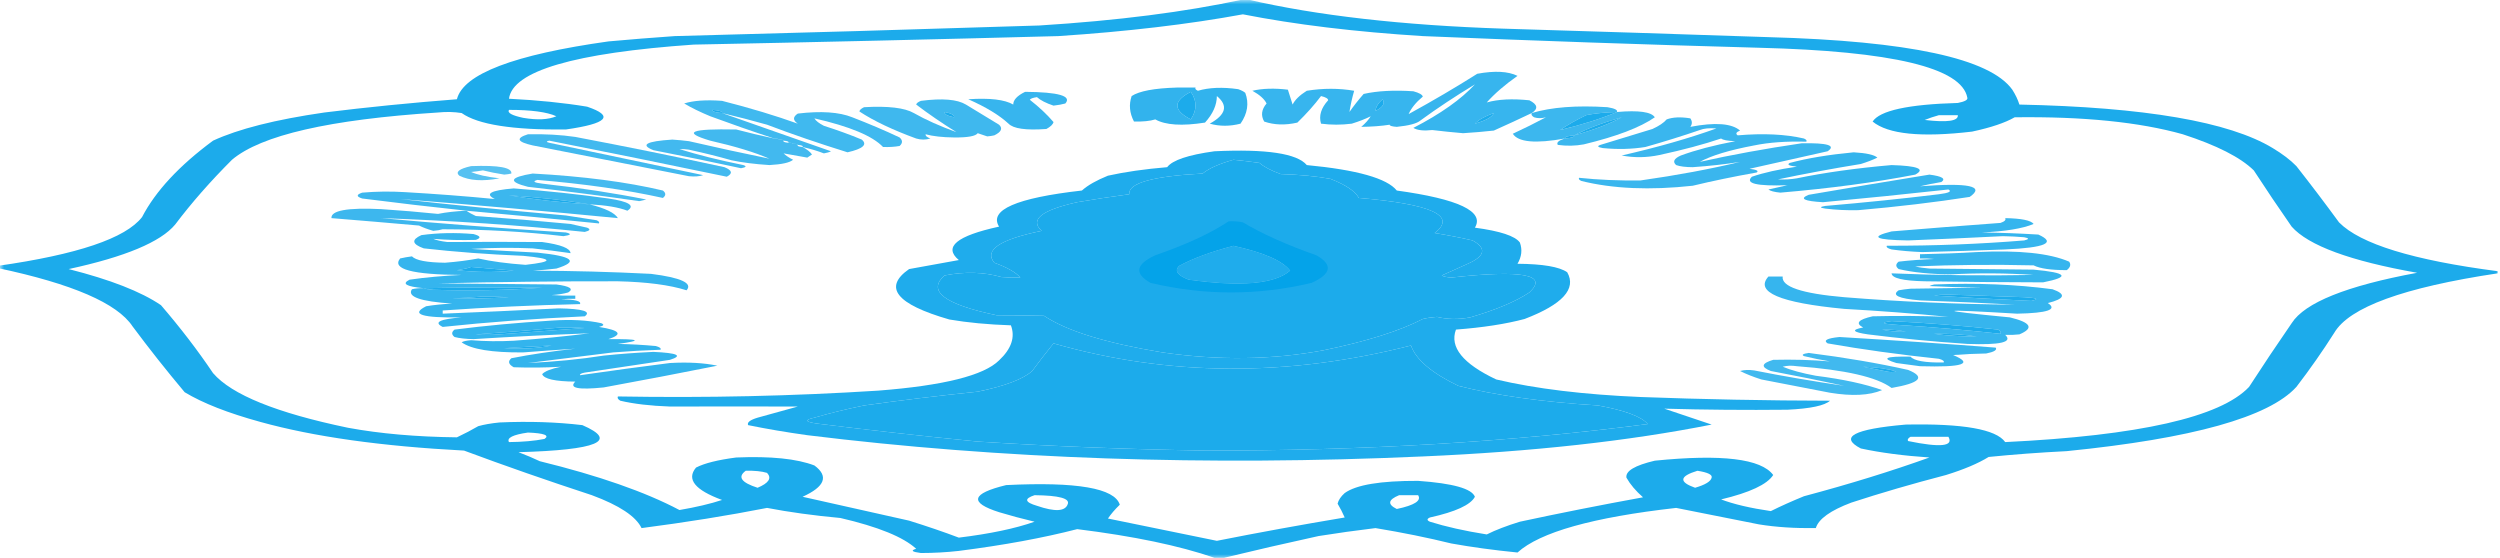 <?xml version="1.0" encoding="UTF-8"?>
<svg xmlns="http://www.w3.org/2000/svg" xmlns:xlink="http://www.w3.org/1999/xlink" width="300px" height="67px" viewBox="0 0 300 67" version="1.1">
<defs>
<filter id="alpha" filterUnits="objectBoundingBox" x="0%" y="0%" width="100%" height="100%">
  <feColorMatrix type="matrix" in="SourceGraphic" values="0 0 0 0 1 0 0 0 0 1 0 0 0 0 1 0 0 0 1 0"/>
</filter>
<mask id="mask0">
  <g filter="url(#alpha)">
<rect x="0" y="0" width="300" height="67" style="fill:rgb(0%,0%,0%);fill-opacity:0.89;stroke:none;"/>
  </g>
</mask>
<clipPath id="clip1">
  <rect x="0" y="0" width="300" height="67"/>
</clipPath>
<g id="surface5" clip-path="url(#clip1)">
<path style=" stroke:none;fill-rule:evenodd;fill:rgb(0%,63.137%,91.373%);fill-opacity:1;" d="M 149.148 -0.062 C 149.336 -0.062 149.527 -0.062 149.715 -0.062 C 158.039 1.867 168.266 3.035 180.398 3.438 C 191.02 3.758 201.625 4.098 212.215 4.457 C 229.047 4.918 238.801 7.02 241.477 10.762 C 241.855 11.355 242.141 11.949 242.328 12.547 C 257.363 12.863 267.496 14.602 272.727 17.77 C 273.906 18.477 274.852 19.199 275.566 19.934 C 277.336 22.184 279.039 24.434 280.684 26.684 C 283.227 29.27 289.57 31.223 299.715 32.543 C 299.715 32.629 299.715 32.715 299.715 32.801 C 288.449 34.492 281.918 36.867 280.113 39.934 C 278.738 42.102 277.223 44.27 275.566 46.43 C 272.27 50.055 263.086 52.625 248.012 54.137 C 244.742 54.301 241.617 54.535 238.637 54.836 C 237.375 55.613 235.668 56.336 233.523 57 C 229.461 58.059 225.672 59.164 222.16 60.312 C 219.648 61.258 218.227 62.277 217.898 63.371 C 215.391 63.406 213.117 63.258 211.078 62.926 C 207.758 62.266 204.445 61.605 201.137 60.949 C 191.137 62.078 184.793 63.863 182.102 66.301 C 179.227 66.016 176.574 65.652 174.148 65.215 C 171.355 64.527 168.324 63.91 165.059 63.371 C 162.711 63.656 160.438 63.973 158.238 64.324 C 154.285 65.191 150.496 66.059 146.875 66.938 C 146.496 66.938 146.117 66.938 145.738 66.938 C 141.531 65.484 136.035 64.336 129.262 63.496 C 125.199 64.547 120.465 65.418 115.059 66.109 C 113.586 66.277 112.07 66.359 110.512 66.363 C 109.434 66.227 109.246 66.055 109.941 65.855 C 108.406 64.445 105.375 63.211 100.852 62.16 C 97.629 61.863 94.691 61.457 92.047 60.949 C 87.379 61.867 82.359 62.672 76.988 63.371 C 76.305 61.957 74.316 60.641 71.023 59.422 C 65.684 57.672 60.57 55.891 55.684 54.07 C 45.801 53.555 37.656 52.41 31.25 50.633 C 27.352 49.562 24.32 48.375 22.16 47.066 C 19.953 44.438 17.871 41.805 15.91 39.168 C 14.078 36.395 8.68 34.059 -0.285 32.164 C -0.285 32.078 -0.285 31.992 -0.285 31.906 C 9.301 30.543 15.078 28.59 17.047 26.047 C 18.668 22.934 21.508 19.875 25.566 16.879 C 28.605 15.473 33.059 14.348 38.922 13.5 C 44.012 12.867 49.312 12.336 54.828 11.91 C 55.594 8.879 61.656 6.562 73.012 4.969 C 75.621 4.73 78.27 4.52 80.965 4.332 C 95.578 3.953 110.16 3.527 124.715 3.059 C 134.098 2.473 142.242 1.434 149.148 -0.062 Z M 149.148 1.719 C 155.422 2.953 162.621 3.824 170.738 4.332 C 184.117 4.891 197.566 5.359 211.078 5.73 C 227.074 6.133 235.41 8.129 236.078 11.719 C 236.164 11.977 235.785 12.191 234.941 12.355 C 228.977 12.523 225.57 13.27 224.715 14.586 C 226.562 16.109 230.539 16.512 236.648 15.793 C 238.91 15.309 240.613 14.734 241.762 14.074 C 250 13.969 256.723 14.648 261.934 16.113 C 266.008 17.434 268.848 18.875 270.453 20.445 C 271.918 22.695 273.434 24.945 275 27.195 C 277.012 29.469 282.031 31.316 290.059 32.734 C 281.59 34.301 276.57 36.316 275 38.785 C 273.242 41.332 271.539 43.879 269.887 46.43 C 266.457 50.062 256.703 52.27 240.625 53.051 C 239.527 51.508 235.547 50.809 228.691 50.949 C 222.465 51.488 220.664 52.445 223.297 53.816 C 225.656 54.324 228.406 54.688 231.535 54.898 C 227 56.527 221.984 58.078 216.477 59.547 C 215.043 60.133 213.715 60.727 212.5 61.332 C 210.023 60.969 208.035 60.5 206.535 59.93 C 209.984 59.105 212.066 58.129 212.785 57 C 211.344 55.047 206.609 54.473 198.578 55.281 C 196.176 55.848 195.039 56.527 195.172 57.32 C 195.625 58.125 196.289 58.91 197.16 59.676 C 192.066 60.605 187.141 61.582 182.387 62.605 C 180.816 63.086 179.488 63.594 178.41 64.133 C 175.758 63.711 173.484 63.199 171.59 62.605 C 171.211 62.438 171.211 62.266 171.59 62.098 C 174.676 61.414 176.473 60.586 176.988 59.613 C 176.621 58.637 174.352 58 170.172 57.703 C 165.668 57.688 162.734 58.176 161.363 59.168 C 160.895 59.586 160.613 60.008 160.512 60.441 C 160.844 61 161.125 61.551 161.363 62.098 C 156.078 62.984 150.965 63.918 146.023 64.898 C 141.703 64.016 137.348 63.125 132.953 62.223 C 133.32 61.68 133.797 61.125 134.375 60.566 C 133.766 58.582 129.223 57.793 120.738 58.211 C 116.551 59.227 116.266 60.309 119.887 61.461 C 121.199 61.859 122.621 62.242 124.148 62.605 C 121.848 63.418 118.816 64.055 115.059 64.516 C 113.219 63.82 111.227 63.141 109.09 62.477 C 104.828 61.523 100.566 60.566 96.309 59.613 C 99 58.395 99.473 57.141 97.727 55.855 C 95.621 55.047 92.496 54.727 88.352 54.898 C 86.145 55.184 84.535 55.586 83.523 56.109 C 82.348 57.508 83.391 58.801 86.648 59.996 C 85.246 60.457 83.543 60.859 81.535 61.203 C 77.438 59.035 71.852 57.082 64.773 55.344 C 63.992 54.973 63.141 54.613 62.215 54.262 C 71.719 54 74.277 52.918 69.887 51.016 C 66.785 50.645 63.469 50.539 59.941 50.695 C 58.93 50.797 58.074 50.945 57.387 51.141 C 56.605 51.598 55.754 52.043 54.828 52.48 C 49.945 52.422 45.59 52.039 41.762 51.332 C 33.195 49.551 27.797 47.367 25.566 44.773 C 23.73 42.047 21.648 39.328 19.316 36.621 C 16.934 35 13.238 33.555 8.238 32.289 C 15.02 30.82 19.281 29.039 21.023 26.941 C 22.988 24.336 25.262 21.746 27.84 19.172 C 31.324 16.223 39.562 14.336 52.559 13.5 C 53.555 13.398 54.504 13.422 55.398 13.566 C 57.355 14.949 61.52 15.609 67.898 15.539 C 72.902 14.828 73.754 13.914 70.453 12.801 C 67.645 12.336 64.52 12.02 61.078 11.848 C 61.512 8.52 68.898 6.352 83.238 5.352 C 97.855 5.062 112.438 4.723 126.988 4.332 C 135.238 3.789 142.621 2.918 149.148 1.719 Z M 142.898 11.02 C 143.648 12.102 143.648 13.207 142.898 14.328 C 140.75 13.227 140.75 12.121 142.898 11.02 Z M 165.059 13.312 C 165.094 12.836 165.379 12.371 165.91 11.91 C 166.23 12.41 165.945 12.875 165.059 13.312 Z M 61.078 13.184 C 63.738 13.184 65.633 13.438 66.762 13.949 C 65.812 14.363 64.488 14.43 62.785 14.141 C 61.422 13.855 60.855 13.535 61.078 13.184 Z M 85.512 13.184 C 86.309 13.242 86.688 13.371 86.648 13.566 C 85.848 13.504 85.469 13.379 85.512 13.184 Z M 113.352 13.438 C 114.164 13.602 114.543 13.812 114.488 14.074 C 113.676 13.91 113.297 13.699 113.352 13.438 Z M 194.035 13.438 C 192.172 14.23 189.902 14.953 187.215 15.605 C 188.094 14.996 189.133 14.402 190.34 13.82 C 191.387 13.609 192.617 13.48 194.035 13.438 Z M 179.262 13.566 C 179.051 14.051 178.293 14.473 176.988 14.84 C 177.422 14.375 178.18 13.953 179.262 13.566 Z M 232.672 13.82 C 233.43 13.82 234.188 13.82 234.941 13.82 C 235.012 14.523 233.688 14.715 230.965 14.395 C 231.469 14.188 232.039 13.996 232.672 13.82 Z M 194.602 14.074 C 193.156 14.863 191.262 15.586 188.922 16.242 C 190.387 15.453 192.281 14.734 194.602 14.074 Z M 188.922 16.242 C 188.961 16.434 188.582 16.562 187.785 16.621 C 187.742 16.43 188.121 16.301 188.922 16.242 Z M 148.012 19.172 C 149.082 19.281 150.125 19.406 151.137 19.551 C 151.691 20.031 152.543 20.477 153.691 20.891 C 155.938 20.957 157.926 21.148 159.66 21.465 C 161.477 22.176 162.613 22.938 163.066 23.754 C 171.824 24.496 174.852 25.898 172.16 27.961 C 173.781 28.227 175.297 28.523 176.703 28.852 C 178.41 29.793 178.223 30.727 176.137 31.652 C 175.094 32.121 174.055 32.586 173.012 33.055 C 173.199 33.18 173.578 33.266 174.148 33.309 C 182.703 32.359 185.828 32.953 183.523 35.094 C 181.898 36.18 179.531 37.176 176.422 38.086 C 174.992 38.355 173.668 38.332 172.441 38.023 C 171.777 38.074 171.211 38.16 170.738 38.277 C 167.953 39.715 163.977 40.969 158.809 42.035 C 152.645 43.188 146.207 43.273 139.488 42.289 C 132.723 41.172 127.988 39.707 125.285 37.895 C 123.438 37.855 121.543 37.832 119.602 37.832 C 113.309 36.508 111.223 34.914 113.352 33.055 C 115.781 32.574 118.055 32.641 120.172 33.246 C 120.906 33.309 121.664 33.328 122.441 33.309 C 121.906 32.684 120.867 32.09 119.316 31.527 C 118.07 30.012 119.965 28.738 125 27.703 C 123.543 26.371 124.961 25.223 129.262 24.266 C 131.266 23.922 133.352 23.602 135.512 23.309 C 135.375 21.977 138.309 21.148 144.316 20.824 C 145.074 20.207 146.305 19.652 148.012 19.172 Z M 70.738 24.52 C 67.223 24.297 64 23.934 61.078 23.438 C 64.586 23.66 67.805 24.02 70.738 24.52 Z M 148.012 29.488 C 151.664 30.297 153.938 31.293 154.828 32.48 C 152.965 34.094 148.895 34.453 142.613 33.562 C 141.285 33.047 140.906 32.496 141.477 31.906 C 143.105 31.016 145.285 30.207 148.012 29.488 Z M 56.535 32.035 C 58.227 32.184 59.93 32.332 61.648 32.48 C 59.398 32.703 57.125 32.684 54.828 32.418 C 55.551 32.316 56.121 32.191 56.535 32.035 Z M 50.852 34.582 C 55.582 34.492 60.316 34.469 65.059 34.52 C 60.809 34.828 56.453 34.914 51.988 34.773 C 51.469 34.738 51.09 34.676 50.852 34.582 Z M 232.102 35.473 C 232.543 35.391 233.109 35.348 233.809 35.348 C 236.84 35.445 239.871 35.555 242.898 35.664 C 244.469 35.75 244.754 35.898 243.75 36.109 C 239.816 35.93 235.934 35.715 232.102 35.473 Z M 57.672 35.602 C 58.82 35.582 59.957 35.602 61.078 35.664 C 58.836 35.816 56.562 35.859 54.262 35.793 C 55.516 35.77 56.652 35.703 57.672 35.602 Z M 240.059 40.059 C 236.062 39.613 231.895 39.25 227.559 38.977 C 225.801 38.859 225.609 38.711 226.988 38.531 C 231.445 38.758 235.707 39.098 239.773 39.551 C 240.051 39.715 240.145 39.887 240.059 40.059 Z M 67.328 39.297 C 68.293 39.273 69.242 39.297 70.172 39.359 C 66.766 39.613 63.359 39.867 59.941 40.125 C 58.996 40.207 58.051 40.207 57.102 40.125 C 60.598 39.883 64.008 39.609 67.328 39.297 Z M 225.852 39.551 C 227.02 39.539 227.965 39.621 228.691 39.805 C 227.527 39.816 226.578 39.734 225.852 39.551 Z M 232.102 40.059 C 233.973 40.027 235.68 40.137 237.215 40.379 C 235.348 40.387 233.645 40.281 232.102 40.059 Z M 126.422 41.207 C 140.211 45.164 154.512 45.246 169.316 41.461 C 169.918 43.156 171.812 44.77 175 46.301 C 179.5 47.453 185.09 48.238 191.762 48.656 C 195.004 49.25 196.992 49.996 197.727 50.887 C 181.359 53.031 163.652 54.094 144.602 54.07 C 135.348 53.918 126.258 53.555 117.328 52.988 C 110.707 52.332 104.27 51.609 98.012 50.824 C 96.609 50.621 96.516 50.387 97.727 50.121 C 99.508 49.598 101.496 49.109 103.691 48.656 C 108.074 48.039 112.621 47.488 117.328 47 C 120.598 46.324 122.773 45.496 123.863 44.52 C 124.68 43.41 125.531 42.309 126.422 41.207 Z M 66.191 41.461 C 64.602 41.797 62.711 41.902 60.512 41.781 C 62.398 41.66 64.293 41.555 66.191 41.461 Z M 223.578 44.008 C 225.258 44.07 226.586 44.262 227.559 44.582 C 227.18 44.668 226.801 44.668 226.422 44.582 C 225.434 44.387 224.484 44.199 223.578 44.008 Z M 63.352 51.906 C 65.316 51.984 65.977 52.242 65.34 52.672 C 64.133 52.91 62.711 53.035 61.078 53.051 C 60.785 52.547 61.543 52.168 63.352 51.906 Z M 229.262 52.414 C 230.777 52.414 232.293 52.414 233.809 52.414 C 234.469 53.559 232.859 53.727 228.977 52.926 C 228.867 52.758 228.961 52.586 229.262 52.414 Z M 89.488 56.492 C 90.562 56.465 91.414 56.551 92.047 56.746 C 92.637 57.375 92.258 57.969 90.91 58.531 C 88.949 57.902 88.477 57.227 89.488 56.492 Z M 203.691 56.492 C 204.934 56.688 205.5 56.961 205.398 57.32 C 205.293 57.773 204.629 58.176 203.41 58.531 C 201.434 57.832 201.527 57.152 203.691 56.492 Z M 124.148 59.422 C 127.094 59.453 128.418 59.812 128.125 60.504 C 127.824 61.375 126.594 61.438 124.434 60.695 C 122.969 60.266 122.871 59.84 124.148 59.422 Z M 167.898 59.422 C 168.656 59.422 169.414 59.422 170.172 59.422 C 170.602 60.074 169.75 60.629 167.613 61.078 C 166.469 60.52 166.562 59.969 167.898 59.422 Z M 167.898 59.422 "/>
</g>
<mask id="mask1">
  <g filter="url(#alpha)">
<rect x="0" y="0" width="300" height="67" style="fill:rgb(0%,0%,0%);fill-opacity:0.784;stroke:none;"/>
  </g>
</mask>
<clipPath id="clip2">
  <rect x="0" y="0" width="300" height="67"/>
</clipPath>
<g id="surface8" clip-path="url(#clip2)">
<path style=" stroke:none;fill-rule:evenodd;fill:rgb(0%,63.137%,91.373%);fill-opacity:1;" d="M 183.809 13.566 C 182.355 14.262 180.84 14.961 179.262 15.668 C 178.074 15.797 176.844 15.906 175.566 15.984 C 174.305 15.875 173.07 15.75 171.875 15.605 C 170.84 15.723 170.082 15.637 169.602 15.348 C 172.867 13.664 175.328 11.922 176.988 10.125 C 174.648 11.543 172.469 12.984 170.453 14.457 C 170.035 14.82 169.086 15.074 167.613 15.223 C 167.027 15.18 166.746 15.094 166.762 14.965 C 165.742 15.125 164.605 15.207 163.352 15.223 C 163.848 14.801 164.227 14.379 164.488 13.949 C 163.898 14.254 163.141 14.551 162.215 14.84 C 160.969 15 159.738 15 158.523 14.84 C 158.242 13.898 158.527 12.965 159.375 12.035 C 159.387 11.836 159.105 11.668 158.523 11.527 C 157.723 12.594 156.773 13.656 155.684 14.711 C 154.227 15.047 152.902 15.004 151.703 14.586 C 151.281 13.859 151.379 13.137 151.988 12.418 C 151.734 11.891 151.164 11.379 150.285 10.891 C 151.512 10.609 152.934 10.566 154.547 10.762 C 154.734 11.359 154.926 11.953 155.113 12.547 C 155.395 11.977 155.961 11.426 156.816 10.891 C 158.773 10.578 160.668 10.578 162.5 10.891 C 162.258 11.738 162.066 12.586 161.934 13.438 C 162.438 12.715 163.008 11.992 163.637 11.273 C 165.289 10.902 167.277 10.797 169.602 10.953 C 170.293 11.137 170.672 11.352 170.738 11.59 C 169.914 12.281 169.344 12.984 169.035 13.691 C 171.93 12.105 174.68 10.492 177.273 8.852 C 179.371 8.469 180.98 8.551 182.102 9.105 C 180.594 10.164 179.363 11.227 178.41 12.293 C 179.789 11.906 181.496 11.824 183.523 12.035 C 184.52 12.535 184.613 13.043 183.809 13.566 Z M 165.059 13.312 C 165.945 12.875 166.23 12.41 165.91 11.91 C 165.379 12.371 165.094 12.836 165.059 13.312 Z M 179.262 13.566 C 179.051 14.051 178.293 14.473 176.988 14.84 C 177.422 14.375 178.18 13.953 179.262 13.566 Z M 179.262 13.566 "/>
</g>
<mask id="mask2">
  <g filter="url(#alpha)">
<rect x="0" y="0" width="300" height="67" style="fill:rgb(0%,0%,0%);fill-opacity:0.804;stroke:none;"/>
  </g>
</mask>
<clipPath id="clip3">
  <rect x="0" y="0" width="300" height="67"/>
</clipPath>
<g id="surface11" clip-path="url(#clip3)">
<path style=" stroke:none;fill-rule:evenodd;fill:rgb(0%,63.137%,91.373%);fill-opacity:1;" d="M 141.191 10.508 C 141.949 10.508 142.707 10.508 143.465 10.508 C 143.383 10.641 143.477 10.77 143.75 10.891 C 145.098 10.496 146.707 10.434 148.578 10.699 C 148.973 10.836 149.258 10.984 149.434 11.145 C 149.898 12.383 149.711 13.613 148.863 14.84 C 147.582 15.172 146.352 15.172 145.172 14.84 C 147.121 13.762 147.402 12.66 146.023 11.527 C 146.02 12.605 145.547 13.664 144.602 14.711 C 141.844 15.145 139.855 15.016 138.637 14.328 C 138.004 14.527 137.152 14.609 136.078 14.586 C 135.543 13.566 135.449 12.551 135.797 11.527 C 136.699 10.93 138.5 10.59 141.191 10.508 Z M 142.898 11.02 C 140.75 12.121 140.75 13.227 142.898 14.328 C 143.648 13.207 143.648 12.102 142.898 11.02 Z M 142.898 11.02 "/>
</g>
<mask id="mask3">
  <g filter="url(#alpha)">
<rect x="0" y="0" width="300" height="67" style="fill:rgb(0%,0%,0%);fill-opacity:0.784;stroke:none;"/>
  </g>
</mask>
<clipPath id="clip4">
  <rect x="0" y="0" width="300" height="67"/>
</clipPath>
<g id="surface14" clip-path="url(#clip4)">
<path style=" stroke:none;fill-rule:evenodd;fill:rgb(0%,63.137%,91.373%);fill-opacity:1;" d="M 123.012 11.02 C 127.035 11.051 128.645 11.52 127.84 12.418 C 127.449 12.527 126.977 12.613 126.422 12.676 C 125.512 12.371 124.852 12.031 124.434 11.656 C 123.938 11.73 123.652 11.84 123.578 11.973 C 124.707 12.855 125.652 13.746 126.422 14.648 C 126.348 14.934 126.062 15.211 125.566 15.477 C 123.125 15.656 121.609 15.445 121.023 14.84 C 119.918 13.82 118.309 12.844 116.191 11.91 C 118.77 11.738 120.57 11.949 121.59 12.547 C 121.582 12 122.055 11.488 123.012 11.02 Z M 123.012 11.02 "/>
</g>
<mask id="mask4">
  <g filter="url(#alpha)">
<rect x="0" y="0" width="300" height="67" style="fill:rgb(0%,0%,0%);fill-opacity:0.753;stroke:none;"/>
  </g>
</mask>
<clipPath id="clip5">
  <rect x="0" y="0" width="300" height="67"/>
</clipPath>
<g id="surface17" clip-path="url(#clip5)">
<path style=" stroke:none;fill-rule:evenodd;fill:rgb(0%,63.137%,91.373%);fill-opacity:1;" d="M 117.328 15.984 C 117.07 16.34 116.125 16.512 114.488 16.496 C 113.094 16.48 111.957 16.352 111.078 16.113 C 111.035 16.297 111.223 16.465 111.648 16.621 C 111.078 16.793 110.512 16.793 109.941 16.621 C 107.129 15.594 104.855 14.512 103.125 13.375 C 103.16 13.191 103.348 13.023 103.691 12.863 C 106.57 12.699 108.559 12.934 109.66 13.566 C 111.074 14.371 112.777 15.133 114.773 15.859 C 113.035 14.777 111.426 13.672 109.941 12.547 C 109.984 12.383 110.172 12.234 110.512 12.102 C 113.074 11.77 114.871 11.918 115.91 12.547 C 117.234 13.352 118.562 14.16 119.887 14.965 C 120.352 15.406 120.16 15.832 119.316 16.242 C 119.082 16.297 118.801 16.34 118.465 16.367 C 118.082 16.227 117.703 16.102 117.328 15.984 Z M 113.352 13.438 C 114.164 13.602 114.543 13.812 114.488 14.074 C 113.676 13.91 113.297 13.699 113.352 13.438 Z M 113.352 13.438 "/>
</g>
<mask id="mask5">
  <g filter="url(#alpha)">
<rect x="0" y="0" width="300" height="67" style="fill:rgb(0%,0%,0%);fill-opacity:0.749;stroke:none;"/>
  </g>
</mask>
<clipPath id="clip6">
  <rect x="0" y="0" width="300" height="67"/>
</clipPath>
<g id="surface20" clip-path="url(#clip6)">
<path style=" stroke:none;fill-rule:evenodd;fill:rgb(0%,63.137%,91.373%);fill-opacity:1;" d="M 95.738 14.84 C 95.129 14.43 95.129 14.027 95.738 13.629 C 98.527 13.297 100.707 13.445 102.273 14.074 C 104.32 14.867 106.215 15.672 107.953 16.496 C 108.332 16.836 108.332 17.176 107.953 17.516 C 107.379 17.621 106.719 17.664 105.965 17.641 C 104.711 16.316 101.965 15.168 97.727 14.203 C 97.902 14.5 98.281 14.797 98.863 15.094 C 100.52 15.625 102.035 16.176 103.41 16.75 C 104.125 17.348 103.559 17.855 101.703 18.277 C 98.262 17.207 95.043 16.105 92.047 14.965 C 90.324 14.477 88.523 14.008 86.648 13.566 C 90.973 15.09 95.332 16.617 99.715 18.152 C 99.539 18.254 99.258 18.34 98.863 18.406 C 98.137 18.121 97.285 17.863 96.309 17.641 C 96.406 17.516 96.215 17.43 95.738 17.387 C 95.738 17.301 95.551 17.258 95.172 17.258 C 95.172 17.176 94.98 17.133 94.602 17.133 C 94.699 17.004 94.512 16.922 94.035 16.879 C 94.035 16.793 93.844 16.75 93.465 16.75 C 93.465 16.664 93.277 16.621 92.898 16.621 C 90.258 15.754 87.703 14.859 85.227 13.949 C 84.02 13.449 82.977 12.938 82.102 12.418 C 83.199 12.066 84.715 11.961 86.648 12.102 C 90.035 12.965 93.066 13.879 95.738 14.84 Z M 85.512 13.184 C 86.309 13.242 86.688 13.371 86.648 13.566 C 85.848 13.504 85.469 13.379 85.512 13.184 Z M 85.512 13.184 "/>
</g>
<mask id="mask6">
  <g filter="url(#alpha)">
<rect x="0" y="0" width="300" height="67" style="fill:rgb(0%,0%,0%);fill-opacity:0.765;stroke:none;"/>
  </g>
</mask>
<clipPath id="clip7">
  <rect x="0" y="0" width="300" height="67"/>
</clipPath>
<g id="surface23" clip-path="url(#clip7)">
<path style=" stroke:none;fill-rule:evenodd;fill:rgb(0%,63.137%,91.373%);fill-opacity:1;" d="M 194.035 13.438 C 196.648 13.215 198.164 13.426 198.578 14.074 C 196.82 15.297 193.98 16.379 190.059 17.324 C 189.035 17.516 187.992 17.535 186.934 17.387 C 186.75 17.109 187.031 16.852 187.785 16.621 C 184.27 17.258 182.184 17.066 181.535 16.051 C 182.945 15.395 184.27 14.738 185.512 14.074 C 185 14.215 184.527 14.215 184.09 14.074 C 183.812 13.91 183.719 13.742 183.809 13.566 C 186.152 12.859 189.18 12.625 192.898 12.863 C 193.77 13.008 194.148 13.199 194.035 13.438 Z M 194.035 13.438 C 192.172 14.23 189.902 14.953 187.215 15.605 C 188.094 14.996 189.133 14.402 190.34 13.82 C 191.387 13.609 192.617 13.48 194.035 13.438 Z M 194.602 14.074 C 193.156 14.863 191.262 15.586 188.922 16.242 C 190.387 15.453 192.281 14.734 194.602 14.074 Z M 188.922 16.242 C 188.961 16.434 188.582 16.562 187.785 16.621 C 187.742 16.43 188.121 16.301 188.922 16.242 Z M 188.922 16.242 "/>
</g>
<mask id="mask7">
  <g filter="url(#alpha)">
<rect x="0" y="0" width="300" height="67" style="fill:rgb(0%,0%,0%);fill-opacity:0.773;stroke:none;"/>
  </g>
</mask>
<clipPath id="clip8">
  <rect x="0" y="0" width="300" height="67"/>
</clipPath>
<g id="surface26" clip-path="url(#clip8)">
<path style=" stroke:none;fill-rule:evenodd;fill:rgb(0%,63.137%,91.373%);fill-opacity:1;" d="M 208.809 19.426 C 207.098 19.703 205.207 19.914 203.125 20.062 C 202.258 20.059 201.594 19.973 201.137 19.809 C 200.688 19.406 200.875 19.027 201.703 18.66 C 203.457 18.012 205.633 17.438 208.238 16.941 C 207.32 16.91 206.75 16.805 206.535 16.621 C 204.422 17.332 201.957 17.988 199.148 18.598 C 197.609 18.926 196.094 18.945 194.602 18.66 C 198.934 17.668 202.719 16.586 205.965 15.414 C 205.117 15.348 204.453 15.41 203.977 15.605 C 201.938 16.305 199.762 16.984 197.441 17.641 C 195.828 17.902 194.121 17.945 192.328 17.77 C 191.715 17.66 191.621 17.531 192.047 17.387 C 194.129 16.75 196.211 16.113 198.297 15.477 C 199.09 15.113 199.66 14.73 200 14.328 C 200.746 14.055 201.691 14.012 202.84 14.203 C 203.082 14.551 203.082 14.891 202.84 15.223 C 205.816 14.652 207.805 14.801 208.809 15.668 C 208.336 15.855 208.242 16.047 208.523 16.242 C 211.598 15.977 214.25 16.105 216.477 16.621 C 216.75 16.742 216.848 16.871 216.762 17.004 C 214.363 16.938 212.281 17.086 210.512 17.449 C 207.535 18.008 205.359 18.668 203.977 19.426 C 207.719 18.586 211.793 17.844 216.191 17.195 C 219.312 17.133 220.355 17.453 219.316 18.152 C 216.191 18.852 213.066 19.551 209.941 20.254 C 210.801 20.359 211.082 20.508 210.797 20.699 C 208.066 21.184 205.512 21.715 203.125 22.289 C 198.004 22.848 193.555 22.656 189.773 21.719 C 189.5 21.598 189.402 21.469 189.488 21.336 C 191.812 21.582 194.273 21.688 196.875 21.652 C 201.293 21.023 205.27 20.281 208.809 19.426 Z M 208.809 19.426 "/>
</g>
<mask id="mask8">
  <g filter="url(#alpha)">
<rect x="0" y="0" width="300" height="67" style="fill:rgb(0%,0%,0%);fill-opacity:0.741;stroke:none;"/>
  </g>
</mask>
<clipPath id="clip9">
  <rect x="0" y="0" width="300" height="67"/>
</clipPath>
<g id="surface29" clip-path="url(#clip9)">
<path style=" stroke:none;fill-rule:evenodd;fill:rgb(0%,63.137%,91.373%);fill-opacity:1;" d="M 92.898 16.621 C 93.277 16.621 93.465 16.664 93.465 16.75 C 93.844 16.75 94.035 16.793 94.035 16.879 C 93.938 17.004 94.125 17.09 94.602 17.133 C 94.98 17.133 95.172 17.176 95.172 17.258 C 95.551 17.258 95.738 17.301 95.738 17.387 C 95.641 17.512 95.832 17.598 96.309 17.641 C 96.844 17.926 97.223 18.223 97.441 18.535 C 97.254 18.66 97.062 18.789 96.875 18.914 C 95.918 18.742 94.969 18.574 94.035 18.406 C 94.297 18.668 94.676 18.922 95.172 19.172 C 94.773 19.516 93.828 19.727 92.328 19.809 C 90.609 19.699 89.094 19.508 87.785 19.234 C 86.211 18.785 84.508 18.359 82.672 17.961 C 82.332 17.902 81.953 17.879 81.535 17.895 C 83.75 18.586 86.309 19.223 89.203 19.809 C 89.629 19.953 89.535 20.078 88.922 20.188 C 85.5 19.445 82 18.723 78.41 18.023 C 76.785 17.379 77.543 16.953 80.684 16.75 C 81.379 16.797 82.039 16.859 82.672 16.941 C 85.805 17.664 89.023 18.367 92.328 19.043 C 90.594 18.285 88.227 17.562 85.227 16.879 C 81.816 15.871 82.859 15.426 88.352 15.539 C 89.812 15.922 91.324 16.285 92.898 16.621 Z M 92.898 16.621 "/>
</g>
<mask id="mask9">
  <g filter="url(#alpha)">
<rect x="0" y="0" width="300" height="67" style="fill:rgb(0%,0%,0%);fill-opacity:0.741;stroke:none;"/>
  </g>
</mask>
<clipPath id="clip10">
  <rect x="0" y="0" width="300" height="67"/>
</clipPath>
<g id="surface32" clip-path="url(#clip10)">
<path style=" stroke:none;fill-rule:evenodd;fill:rgb(0%,63.137%,91.373%);fill-opacity:1;" d="M 63.352 16.113 C 65.414 16.07 67.309 16.176 69.035 16.43 C 75.168 17.594 81.137 18.805 86.934 20.062 C 87.859 20.434 87.953 20.816 87.215 21.207 C 80.227 19.75 73.125 18.305 65.91 16.879 C 65.531 16.961 65.531 17.047 65.91 17.133 C 72.062 18.426 78.219 19.723 84.375 21.016 C 83.934 21.172 83.367 21.215 82.672 21.145 C 76.422 19.914 70.172 18.684 63.922 17.449 C 62.051 17.027 61.859 16.582 63.352 16.113 Z M 63.352 16.113 "/>
</g>
<mask id="mask10">
  <g filter="url(#alpha)">
<rect x="0" y="0" width="300" height="67" style="fill:rgb(0%,0%,0%);fill-opacity:0.878;stroke:none;"/>
  </g>
</mask>
<clipPath id="clip11">
  <rect x="0" y="0" width="300" height="67"/>
</clipPath>
<g id="surface35" clip-path="url(#clip11)">
<path style=" stroke:none;fill-rule:evenodd;fill:rgb(0%,63.137%,91.373%);fill-opacity:1;" d="M 145.738 18.152 C 151.953 17.859 155.645 18.414 156.816 19.809 C 162.848 20.383 166.445 21.402 167.613 22.863 C 175.043 23.887 178.168 25.375 176.988 27.32 C 180.027 27.727 181.824 28.32 182.387 29.105 C 182.695 29.957 182.602 30.805 182.102 31.652 C 185.145 31.676 187.133 32.016 188.066 32.672 C 189.207 34.668 187.5 36.535 182.953 38.277 C 180.691 38.879 177.945 39.305 174.715 39.551 C 173.93 41.648 175.539 43.645 179.547 45.535 C 184.285 46.652 190.059 47.352 196.875 47.641 C 204.398 47.922 211.973 48.07 219.602 48.086 C 218.965 48.672 217.262 49.035 214.488 49.168 C 209.508 49.219 204.582 49.18 199.715 49.039 C 201.609 49.676 203.504 50.312 205.398 50.949 C 195.457 52.926 183.906 54.199 170.738 54.773 C 144.723 55.938 120.102 55.086 96.875 52.223 C 94.348 51.871 91.98 51.465 89.773 51.016 C 89.625 50.695 90.004 50.395 90.91 50.121 C 92.52 49.676 94.129 49.23 95.738 48.785 C 90.621 48.77 85.508 48.77 80.398 48.785 C 78.047 48.703 76.059 48.469 74.434 48.086 C 74.152 47.918 74.059 47.75 74.148 47.574 C 84.742 47.762 95.16 47.527 105.398 46.875 C 113.238 46.266 118.066 45.055 119.887 43.246 C 121.371 41.855 121.844 40.453 121.309 39.039 C 118.582 38.949 116.121 38.715 113.922 38.34 C 107.551 36.504 105.941 34.484 109.09 32.289 C 111.09 31.926 113.078 31.566 115.059 31.207 C 113.18 29.641 114.789 28.305 119.887 27.195 C 118.645 25.199 121.957 23.754 129.828 22.863 C 130.527 22.234 131.57 21.641 132.953 21.082 C 134.988 20.629 137.355 20.289 140.059 20.062 C 140.688 19.223 142.582 18.586 145.738 18.152 Z M 148.012 19.172 C 146.305 19.652 145.074 20.207 144.316 20.824 C 138.309 21.148 135.375 21.977 135.512 23.309 C 133.352 23.602 131.266 23.922 129.262 24.266 C 124.961 25.223 123.543 26.371 125 27.703 C 119.965 28.738 118.07 30.012 119.316 31.527 C 120.867 32.09 121.906 32.684 122.441 33.309 C 121.664 33.328 120.906 33.309 120.172 33.246 C 118.055 32.641 115.781 32.574 113.352 33.055 C 111.223 34.914 113.309 36.508 119.602 37.832 C 121.543 37.832 123.438 37.855 125.285 37.895 C 127.988 39.707 132.723 41.172 139.488 42.289 C 146.207 43.273 152.645 43.188 158.809 42.035 C 163.977 40.969 167.953 39.715 170.738 38.277 C 171.211 38.16 171.777 38.074 172.441 38.023 C 173.668 38.332 174.992 38.355 176.422 38.086 C 179.531 37.176 181.898 36.18 183.523 35.094 C 185.828 32.953 182.703 32.359 174.148 33.309 C 173.578 33.266 173.199 33.18 173.012 33.055 C 174.055 32.586 175.094 32.121 176.137 31.652 C 178.223 30.727 178.41 29.793 176.703 28.852 C 175.297 28.523 173.781 28.227 172.16 27.961 C 174.852 25.898 171.824 24.496 163.066 23.754 C 162.613 22.938 161.477 22.176 159.66 21.465 C 157.926 21.148 155.938 20.957 153.691 20.891 C 152.543 20.477 151.691 20.031 151.137 19.551 C 150.125 19.406 149.082 19.281 148.012 19.172 Z M 148.012 29.488 C 145.285 30.207 143.105 31.016 141.477 31.906 C 140.906 32.496 141.285 33.047 142.613 33.562 C 148.895 34.453 152.965 34.094 154.828 32.48 C 153.938 31.293 151.664 30.297 148.012 29.488 Z M 126.422 41.207 C 125.531 42.309 124.68 43.41 123.863 44.52 C 122.773 45.496 120.598 46.324 117.328 47 C 112.621 47.488 108.074 48.039 103.691 48.656 C 101.496 49.109 99.508 49.598 97.727 50.121 C 96.516 50.387 96.609 50.621 98.012 50.824 C 104.27 51.609 110.707 52.332 117.328 52.988 C 126.258 53.555 135.348 53.918 144.602 54.07 C 163.652 54.094 181.359 53.031 197.727 50.887 C 196.992 49.996 195.004 49.25 191.762 48.656 C 185.09 48.238 179.5 47.453 175 46.301 C 171.812 44.77 169.918 43.156 169.316 41.461 C 154.512 45.246 140.211 45.164 126.422 41.207 Z M 126.422 41.207 "/>
</g>
<mask id="mask11">
  <g filter="url(#alpha)">
<rect x="0" y="0" width="300" height="67" style="fill:rgb(0%,0%,0%);fill-opacity:0.796;stroke:none;"/>
  </g>
</mask>
<clipPath id="clip12">
  <rect x="0" y="0" width="300" height="67"/>
</clipPath>
<g id="surface38" clip-path="url(#clip12)">
<path style=" stroke:none;fill-rule:evenodd;fill:rgb(0%,63.137%,91.373%);fill-opacity:1;" d="M 214.488 22.227 C 210.797 22.355 209.375 22.016 210.227 21.207 C 211.648 20.719 213.445 20.316 215.625 20 C 214.684 19.906 214.398 19.758 214.773 19.551 C 216.875 18.988 219.43 18.562 222.441 18.277 C 223.957 18.363 224.906 18.574 225.285 18.914 C 224.734 19.188 224.07 19.441 223.297 19.68 C 219.816 20.246 216.5 20.863 213.352 21.527 C 214.152 21.566 214.91 21.523 215.625 21.398 C 218.984 20.703 222.773 20.176 226.988 19.809 C 230.137 19.902 231.086 20.285 229.828 20.953 C 225.016 21.887 219.617 22.609 213.637 23.117 C 212.898 23.043 212.422 22.914 212.215 22.738 C 212.992 22.566 213.75 22.395 214.488 22.227 Z M 214.488 22.227 "/>
</g>
<mask id="mask12">
  <g filter="url(#alpha)">
<rect x="0" y="0" width="300" height="67" style="fill:rgb(0%,0%,0%);fill-opacity:0.659;stroke:none;"/>
  </g>
</mask>
<clipPath id="clip13">
  <rect x="0" y="0" width="300" height="67"/>
</clipPath>
<g id="surface41" clip-path="url(#clip13)">
<path style=" stroke:none;fill-rule:evenodd;fill:rgb(0%,63.137%,91.373%);fill-opacity:1;" d="M 56.535 19.934 C 59.852 19.809 61.461 20.105 61.363 20.824 C 61.129 20.883 60.844 20.926 60.512 20.953 C 59.574 20.809 58.723 20.637 57.953 20.445 C 57.527 20.523 57.055 20.586 56.535 20.637 C 57.293 20.977 58.43 21.23 59.941 21.398 C 57.934 21.785 56.324 21.68 55.113 21.082 C 54.621 20.637 55.094 20.254 56.535 19.934 Z M 56.535 19.934 "/>
</g>
<mask id="mask13">
  <g filter="url(#alpha)">
<rect x="0" y="0" width="300" height="67" style="fill:rgb(0%,0%,0%);fill-opacity:0.729;stroke:none;"/>
  </g>
</mask>
<clipPath id="clip14">
  <rect x="0" y="0" width="300" height="67"/>
</clipPath>
<g id="surface44" clip-path="url(#clip14)">
<path style=" stroke:none;fill-rule:evenodd;fill:rgb(0%,63.137%,91.373%);fill-opacity:1;" d="M 63.922 20.824 C 70.004 21.156 75.211 21.836 79.547 22.863 C 79.926 23.16 79.926 23.457 79.547 23.754 C 75.23 22.793 70.211 22.074 64.488 21.59 C 63.867 21.766 64.059 21.914 65.059 22.035 C 69.637 22.547 73.805 23.188 77.559 23.945 C 77.273 24.012 76.988 24.074 76.703 24.137 C 72.395 23.516 67.941 22.941 63.352 22.418 C 60.934 21.812 61.125 21.281 63.922 20.824 Z M 63.922 20.824 "/>
</g>
<mask id="mask14">
  <g filter="url(#alpha)">
<rect x="0" y="0" width="300" height="67" style="fill:rgb(0%,0%,0%);fill-opacity:0.776;stroke:none;"/>
  </g>
</mask>
<clipPath id="clip15">
  <rect x="0" y="0" width="300" height="67"/>
</clipPath>
<g id="surface47" clip-path="url(#clip15)">
<path style=" stroke:none;fill-rule:evenodd;fill:rgb(0%,63.137%,91.373%);fill-opacity:1;" d="M 230.398 22.355 C 236.254 21.906 238.242 22.332 236.363 23.629 C 232.211 24.273 227.758 24.805 223.012 25.219 C 221.629 25.254 220.305 25.188 219.035 25.031 C 218.348 24.93 218.348 24.824 219.035 24.711 C 223.715 24.312 228.262 23.848 232.672 23.309 C 233.871 23.16 234.25 22.969 233.809 22.738 C 228.852 23.285 223.832 23.793 218.75 24.266 C 216.461 24.133 215.895 23.836 217.047 23.375 C 221.824 22.551 226.652 21.746 231.535 20.953 C 233.062 21.152 233.539 21.449 232.953 21.844 C 232.008 22.004 231.156 22.172 230.398 22.355 Z M 230.398 22.355 "/>
</g>
<mask id="mask15">
  <g filter="url(#alpha)">
<rect x="0" y="0" width="300" height="67" style="fill:rgb(0%,0%,0%);fill-opacity:0.765;stroke:none;"/>
  </g>
</mask>
<clipPath id="clip16">
  <rect x="0" y="0" width="300" height="67"/>
</clipPath>
<g id="surface50" clip-path="url(#clip16)">
<path style=" stroke:none;fill-rule:evenodd;fill:rgb(0%,63.137%,91.373%);fill-opacity:1;" d="M 70.738 24.52 C 72.641 24.992 73.777 25.543 74.148 26.176 C 65.57 25.344 56.859 24.578 48.012 23.883 C 54.457 24.605 61.086 25.262 67.898 25.855 C 69.129 26.047 70.359 26.238 71.59 26.43 C 71.867 26.551 71.961 26.68 71.875 26.812 C 66.645 26.281 61.344 25.77 55.965 25.285 C 51.762 24.836 47.598 24.348 43.465 23.82 C 42.746 23.59 42.746 23.355 43.465 23.117 C 45.141 22.973 46.844 22.949 48.578 23.055 C 52.293 23.27 55.891 23.543 59.375 23.883 C 58.121 23.262 58.879 22.836 61.648 22.609 C 65.656 22.91 69.445 23.312 73.012 23.82 C 75.484 24.184 76.242 24.672 75.285 25.285 C 74.242 24.879 72.727 24.625 70.738 24.52 Z M 70.738 24.52 C 67.805 24.02 64.586 23.66 61.078 23.438 C 64 23.934 67.223 24.297 70.738 24.52 Z M 70.738 24.52 "/>
</g>
<mask id="mask16">
  <g filter="url(#alpha)">
<rect x="0" y="0" width="300" height="67" style="fill:rgb(0%,0%,0%);fill-opacity:0.761;stroke:none;"/>
  </g>
</mask>
<clipPath id="clip17">
  <rect x="0" y="0" width="300" height="67"/>
</clipPath>
<g id="surface53" clip-path="url(#clip17)">
<path style=" stroke:none;fill-rule:evenodd;fill:rgb(0%,63.137%,91.373%);fill-opacity:1;" d="M 55.965 25.285 C 56.258 25.5 56.637 25.711 57.102 25.922 C 60.957 26.199 64.746 26.52 68.465 26.875 C 69.129 27.023 69.793 27.172 70.453 27.32 C 70.898 27.508 70.805 27.676 70.172 27.832 C 62.375 27.023 54.23 26.473 45.738 26.176 C 52.926 26.832 60.312 27.406 67.898 27.895 C 68.629 28.062 68.531 28.211 67.613 28.34 C 63.059 27.801 58.23 27.527 53.125 27.512 C 52.828 27.602 52.449 27.664 51.988 27.703 C 51.316 27.508 50.746 27.297 50.285 27.066 C 46.793 26.758 43.289 26.461 39.773 26.176 C 39.695 25.262 41.684 24.898 45.738 25.094 C 48.074 25.25 50.348 25.441 52.559 25.668 C 53.547 25.469 54.684 25.344 55.965 25.285 Z M 55.965 25.285 "/>
</g>
<mask id="mask17">
  <g filter="url(#alpha)">
<rect x="0" y="0" width="300" height="67" style="fill:rgb(0%,0%,0%);fill-opacity:0.792;stroke:none;"/>
  </g>
</mask>
<clipPath id="clip18">
  <rect x="0" y="0" width="300" height="67"/>
</clipPath>
<g id="surface56" clip-path="url(#clip18)">
<path style=" stroke:none;fill-rule:evenodd;fill:rgb(0%,63.137%,91.373%);fill-opacity:1;" d="M 240.625 26.176 C 242.578 26.211 243.715 26.445 244.035 26.875 C 242.707 27.43 240.625 27.77 237.785 27.895 C 240.105 27.926 242.379 28.012 244.602 28.148 C 246.789 29.125 245.461 29.719 240.625 29.934 C 237.324 30.062 234.008 30.168 230.684 30.25 C 229.363 30.199 228.133 30.094 226.988 29.934 C 226.512 29.805 226.324 29.656 226.422 29.488 C 232.129 29.5 237.621 29.285 242.898 28.852 C 243.516 28.711 243.516 28.582 242.898 28.469 C 242.082 28.398 241.227 28.355 240.34 28.34 C 236.57 28.531 232.781 28.703 228.977 28.852 C 225.004 28.789 224.34 28.43 226.988 27.77 C 231.316 27.41 235.672 27.07 240.059 26.75 C 240.559 26.578 240.746 26.387 240.625 26.176 Z M 240.625 26.176 "/>
</g>
<mask id="mask18">
  <g filter="url(#alpha)">
<rect x="0" y="0" width="300" height="67" style="fill:rgb(0%,0%,0%);fill-opacity:0.867;stroke:none;"/>
  </g>
</mask>
<clipPath id="clip19">
  <rect x="0" y="0" width="300" height="67"/>
</clipPath>
<g id="surface59" clip-path="url(#clip19)">
<path style=" stroke:none;fill-rule:evenodd;fill:rgb(0%,63.137%,91.373%);fill-opacity:1;" d="M 147.441 26.559 C 148.109 26.531 148.68 26.574 149.148 26.684 C 151.484 28.074 154.418 29.391 157.953 30.633 C 159.969 31.758 159.781 32.863 157.387 33.945 C 150.945 35.473 144.508 35.473 138.066 33.945 C 136.094 32.828 136.281 31.723 138.637 30.633 C 142.336 29.355 145.273 28 147.441 26.559 Z M 148.012 29.488 C 145.285 30.207 143.105 31.016 141.477 31.906 C 140.906 32.496 141.285 33.047 142.613 33.562 C 148.895 34.453 152.965 34.094 154.828 32.48 C 153.938 31.293 151.664 30.297 148.012 29.488 Z M 148.012 29.488 "/>
</g>
<mask id="mask19">
  <g filter="url(#alpha)">
<rect x="0" y="0" width="300" height="67" style="fill:rgb(0%,0%,0%);fill-opacity:0.792;stroke:none;"/>
  </g>
</mask>
<clipPath id="clip20">
  <rect x="0" y="0" width="300" height="67"/>
</clipPath>
<g id="surface62" clip-path="url(#clip20)">
<path style=" stroke:none;fill-rule:evenodd;fill:rgb(0%,63.137%,91.373%);fill-opacity:1;" d="M 50.852 34.582 C 48.734 34.387 48.168 34.047 49.148 33.562 C 51.059 33.285 53.145 33.094 55.398 32.992 C 49.457 32.957 46.996 32.297 48.012 31.016 C 48.434 30.914 48.906 30.832 49.434 30.762 C 49.891 31.246 51.215 31.5 53.41 31.527 C 54.863 31.414 56.191 31.242 57.387 31.016 C 58.98 31.371 60.875 31.625 63.066 31.781 C 66.512 31.398 66.414 31.039 62.785 30.699 C 58.59 30.527 54.613 30.23 50.852 29.805 C 49.434 29.297 49.34 28.77 50.566 28.215 C 52.562 27.941 54.648 27.898 56.816 28.086 C 57.672 28.316 57.77 28.551 57.102 28.785 C 55.281 28.84 53.574 28.797 51.988 28.66 C 52.367 28.828 52.938 28.957 53.691 29.043 C 57.473 29.016 61.262 29.016 65.059 29.043 C 67.301 29.352 68.438 29.797 68.465 30.379 C 67.051 30.172 65.535 29.98 63.922 29.805 C 61.438 29.699 58.973 29.723 56.535 29.871 C 59.168 30.031 61.82 30.18 64.488 30.316 C 68.754 30.746 69.512 31.383 66.762 32.227 C 65.859 32.336 64.914 32.422 63.922 32.48 C 68.727 32.496 73.461 32.625 78.125 32.863 C 81.734 33.32 83.156 33.98 82.387 34.836 C 80.363 34.195 77.617 33.836 74.148 33.754 C 66.938 33.742 59.738 33.824 52.559 34.008 C 57.293 34.051 62.027 34.094 66.762 34.137 C 68.398 34.348 68.871 34.668 68.184 35.094 C 67.668 35.246 67.008 35.352 66.191 35.41 C 67.121 35.473 68.07 35.496 69.035 35.473 C 69.035 35.602 69.035 35.73 69.035 35.855 C 68.438 35.836 67.867 35.859 67.328 35.922 C 69.004 35.934 69.762 36.125 69.602 36.492 C 63.988 36.625 58.496 36.879 53.125 37.258 C 53.125 37.387 53.125 37.512 53.125 37.641 C 57.801 37.453 62.441 37.238 67.047 37.004 C 69.938 37.055 70.98 37.371 70.172 37.957 C 64.172 38.238 58.488 38.66 53.125 39.23 C 52 38.676 52.758 38.293 55.398 38.086 C 50.625 38.164 49.203 37.719 51.137 36.75 C 52.074 36.594 53.113 36.488 54.262 36.43 C 50.426 36.176 48.816 35.602 49.434 34.711 C 49.812 34.613 50.285 34.57 50.852 34.582 Z M 56.535 32.035 C 56.121 32.191 55.551 32.316 54.828 32.418 C 57.125 32.684 59.398 32.703 61.648 32.48 C 59.93 32.332 58.227 32.184 56.535 32.035 Z M 50.852 34.582 C 51.09 34.676 51.469 34.738 51.988 34.773 C 56.453 34.914 60.809 34.828 65.059 34.52 C 60.316 34.469 55.582 34.492 50.852 34.582 Z M 57.672 35.602 C 56.652 35.703 55.516 35.77 54.262 35.793 C 56.562 35.859 58.836 35.816 61.078 35.664 C 59.957 35.602 58.82 35.582 57.672 35.602 Z M 57.672 35.602 "/>
</g>
<mask id="mask20">
  <g filter="url(#alpha)">
<rect x="0" y="0" width="300" height="67" style="fill:rgb(0%,0%,0%);fill-opacity:0.784;stroke:none;"/>
  </g>
</mask>
<clipPath id="clip21">
  <rect x="0" y="0" width="300" height="67"/>
</clipPath>
<g id="surface65" clip-path="url(#clip21)">
<path style=" stroke:none;fill-rule:evenodd;fill:rgb(0%,63.137%,91.373%);fill-opacity:1;" d="M 237.215 30.25 C 242.25 30 245.945 30.383 248.297 31.398 C 248.539 31.742 248.445 32.082 248.012 32.418 C 246.121 32.418 244.797 32.227 244.035 31.844 C 239.254 31.73 234.52 31.77 229.828 31.973 C 230.301 32.09 230.867 32.172 231.535 32.227 C 235.699 32.27 239.867 32.312 244.035 32.355 C 248.078 32.727 248.457 33.234 245.172 33.883 C 240.445 33.871 235.711 33.832 230.965 33.754 C 228.348 33.699 227.023 33.379 226.988 32.801 C 232.621 33.039 238.301 33.102 244.035 32.992 C 240.738 32.766 237.422 32.746 234.09 32.926 C 231.633 32.898 229.551 32.688 227.84 32.289 C 227.461 31.992 227.461 31.695 227.84 31.398 C 229.176 31.242 230.598 31.137 232.102 31.078 C 231.562 31.02 230.996 30.996 230.398 31.016 C 230.398 30.848 230.398 30.676 230.398 30.508 C 232.773 30.461 235.047 30.379 237.215 30.25 Z M 237.215 30.25 "/>
</g>
<mask id="mask21">
  <g filter="url(#alpha)">
<rect x="0" y="0" width="300" height="67" style="fill:rgb(0%,0%,0%);fill-opacity:0.788;stroke:none;"/>
  </g>
</mask>
<clipPath id="clip22">
  <rect x="0" y="0" width="300" height="67"/>
</clipPath>
<g id="surface68" clip-path="url(#clip22)">
<path style=" stroke:none;fill-rule:evenodd;fill:rgb(0%,63.137%,91.373%);fill-opacity:1;" d="M 240.625 40.188 C 241.57 41.059 240.055 41.418 236.078 41.27 C 231.914 40.988 227.938 40.605 224.148 40.125 C 222.297 39.855 222.105 39.578 223.578 39.297 C 222.609 38.793 222.988 38.344 224.715 37.957 C 227.762 37.879 230.793 37.902 233.809 38.023 C 229.824 37.629 225.66 37.309 221.309 37.066 C 213.57 36.336 210.539 35.039 212.215 33.18 C 212.785 33.18 213.352 33.18 213.922 33.18 C 213.746 34.398 216.211 35.227 221.309 35.664 C 227.941 36.203 234.758 36.5 241.762 36.559 C 238.008 36.355 234.219 36.184 230.398 36.047 C 227.82 35.828 226.969 35.426 227.84 34.836 C 228.266 34.758 228.742 34.695 229.262 34.645 C 232.102 34.605 234.941 34.562 237.785 34.52 C 235.676 34.496 233.594 34.434 231.535 34.328 C 231.652 34.254 231.844 34.191 232.102 34.137 C 237.191 33.934 241.926 34.125 246.309 34.711 C 247.98 35.305 247.793 35.855 245.738 36.367 C 246.938 37.145 245.707 37.57 242.047 37.641 C 232.309 37.055 232.023 37.203 241.191 38.086 C 243.727 38.699 244.105 39.379 242.328 40.125 C 241.789 40.184 241.223 40.207 240.625 40.188 Z M 232.102 35.473 C 235.934 35.715 239.816 35.93 243.75 36.109 C 244.754 35.898 244.469 35.75 242.898 35.664 C 239.871 35.555 236.84 35.445 233.809 35.348 C 233.109 35.348 232.543 35.391 232.102 35.473 Z M 240.059 40.059 C 240.145 39.887 240.051 39.715 239.773 39.551 C 235.707 39.098 231.445 38.758 226.988 38.531 C 225.609 38.711 225.801 38.859 227.559 38.977 C 231.895 39.25 236.062 39.613 240.059 40.059 Z M 225.852 39.551 C 227.02 39.539 227.965 39.621 228.691 39.805 C 227.527 39.816 226.578 39.734 225.852 39.551 Z M 232.102 40.059 C 233.645 40.281 235.348 40.387 237.215 40.379 C 235.68 40.137 233.973 40.027 232.102 40.059 Z M 232.102 40.059 "/>
</g>
<mask id="mask22">
  <g filter="url(#alpha)">
<rect x="0" y="0" width="300" height="67" style="fill:rgb(0%,0%,0%);fill-opacity:0.8;stroke:none;"/>
  </g>
</mask>
<clipPath id="clip23">
  <rect x="0" y="0" width="300" height="67"/>
</clipPath>
<g id="surface71" clip-path="url(#clip23)">
<path style=" stroke:none;fill-rule:evenodd;fill:rgb(0%,63.137%,91.373%);fill-opacity:1;" d="M 73.012 40.695 C 76.801 40.672 77.18 40.863 74.148 41.27 C 75.73 41.301 77.246 41.387 78.691 41.523 C 79.168 41.652 79.359 41.801 79.262 41.969 C 77.332 42.035 75.438 42.141 73.578 42.289 C 70.172 42.715 66.762 43.137 63.352 43.562 C 66.602 43.41 69.633 43.113 72.441 42.672 C 74.355 42.473 76.344 42.324 78.41 42.227 C 81.32 42.359 81.984 42.676 80.398 43.18 C 76.988 43.691 73.578 44.199 70.172 44.711 C 69.742 44.793 69.555 44.902 69.602 45.027 C 73.117 44.516 76.715 44.027 80.398 43.562 C 82.598 43.438 84.492 43.547 86.078 43.883 C 81.633 44.773 77.086 45.641 72.441 46.492 C 69.375 46.805 68.238 46.57 69.035 45.793 C 66.602 45.773 65.277 45.477 65.059 44.898 C 65.383 44.543 66.137 44.246 67.328 44.008 C 65.457 44.121 63.562 44.141 61.648 44.07 C 61.016 43.723 60.922 43.363 61.363 42.988 C 63.715 42.523 66.27 42.145 69.035 41.844 C 66.949 41.977 64.867 42.125 62.785 42.289 C 59.023 42.32 56.562 41.918 55.398 41.078 C 55.586 40.953 55.965 40.867 56.535 40.824 C 58.203 40.961 59.906 40.98 61.648 40.887 C 64.812 40.66 67.84 40.363 70.738 39.996 C 66.082 40.172 61.441 40.406 56.816 40.695 C 55.875 40.676 55.117 40.59 54.547 40.441 C 54.168 40.145 54.168 39.848 54.547 39.551 C 58.203 39.086 62.086 38.723 66.191 38.469 C 68.52 38.312 70.508 38.418 72.16 38.785 C 72.547 38.949 72.453 39.098 71.875 39.23 C 74.41 39.633 74.789 40.121 73.012 40.695 Z M 67.328 39.297 C 64.008 39.609 60.598 39.883 57.102 40.125 C 58.051 40.207 58.996 40.207 59.941 40.125 C 63.359 39.867 66.766 39.613 70.172 39.359 C 69.242 39.297 68.293 39.273 67.328 39.297 Z M 66.191 41.461 C 64.293 41.555 62.398 41.66 60.512 41.781 C 62.711 41.902 64.602 41.797 66.191 41.461 Z M 66.191 41.461 "/>
</g>
<mask id="mask23">
  <g filter="url(#alpha)">
<rect x="0" y="0" width="300" height="67" style="fill:rgb(0%,0%,0%);fill-opacity:0.784;stroke:none;"/>
  </g>
</mask>
<clipPath id="clip24">
  <rect x="0" y="0" width="300" height="67"/>
</clipPath>
<g id="surface74" clip-path="url(#clip24)">
<path style=" stroke:none;fill-rule:evenodd;fill:rgb(0%,63.137%,91.373%);fill-opacity:1;" d="M 220.738 40.441 C 227.051 40.816 233.301 41.238 239.488 41.715 C 239.672 42 239.293 42.23 238.352 42.418 C 236.988 42.441 235.664 42.504 234.375 42.605 C 236.879 43.648 235.555 44.098 230.398 43.945 C 229.449 43.816 228.504 43.691 227.559 43.562 C 225.68 42.996 226.246 42.742 229.262 42.797 C 229.684 43.297 231.008 43.531 233.238 43.5 C 233.336 43.332 233.145 43.184 232.672 43.055 C 227.887 42.551 223.438 41.934 219.316 41.207 C 218.77 40.844 219.242 40.59 220.738 40.441 Z M 220.738 40.441 "/>
</g>
<mask id="mask24">
  <g filter="url(#alpha)">
<rect x="0" y="0" width="300" height="67" style="fill:rgb(0%,0%,0%);fill-opacity:0.745;stroke:none;"/>
  </g>
</mask>
<clipPath id="clip25">
  <rect x="0" y="0" width="300" height="67"/>
</clipPath>
<g id="surface77" clip-path="url(#clip25)">
<path style=" stroke:none;fill-rule:evenodd;fill:rgb(0%,63.137%,91.373%);fill-opacity:1;" d="M 221.309 46.301 C 218.48 45.691 215.547 45.094 212.5 44.52 C 211.273 44.047 211.367 43.602 212.785 43.18 C 215.121 43.121 217.395 43.184 219.602 43.371 C 218.5 43.188 217.461 42.977 216.477 42.734 C 216.156 42.578 216.348 42.453 217.047 42.352 C 221.43 42.91 225.41 43.586 228.977 44.391 C 231.09 45.242 230.43 45.961 226.988 46.555 C 225.246 45.254 221.457 44.383 215.625 43.945 C 214.98 43.848 214.41 43.871 213.922 44.008 C 214.926 44.426 216.25 44.785 217.898 45.09 C 221.199 45.512 223.852 46.086 225.852 46.812 C 224.324 47.457 222.242 47.562 219.602 47.129 C 216.855 46.598 214.109 46.066 211.363 45.535 C 210.367 45.219 209.516 44.879 208.809 44.52 C 209.297 44.379 209.867 44.359 210.512 44.453 C 213.938 45.133 217.539 45.75 221.309 46.301 Z M 223.578 44.008 C 224.484 44.199 225.434 44.387 226.422 44.582 C 226.801 44.668 227.18 44.668 227.559 44.582 C 226.586 44.262 225.258 44.07 223.578 44.008 Z M 223.578 44.008 "/>
</g>
</defs>
<g id="surface1">
<use xlink:href="#surface5" mask="url(#mask0)"/>
<use xlink:href="#surface8" mask="url(#mask1)"/>
<use xlink:href="#surface11" mask="url(#mask2)"/>
<use xlink:href="#surface14" mask="url(#mask3)"/>
<use xlink:href="#surface17" mask="url(#mask4)"/>
<use xlink:href="#surface20" mask="url(#mask5)"/>
<use xlink:href="#surface23" mask="url(#mask6)"/>
<use xlink:href="#surface26" mask="url(#mask7)"/>
<use xlink:href="#surface29" mask="url(#mask8)"/>
<use xlink:href="#surface32" mask="url(#mask9)"/>
<use xlink:href="#surface35" mask="url(#mask10)"/>
<use xlink:href="#surface38" mask="url(#mask11)"/>
<use xlink:href="#surface41" mask="url(#mask12)"/>
<use xlink:href="#surface44" mask="url(#mask13)"/>
<use xlink:href="#surface47" mask="url(#mask14)"/>
<use xlink:href="#surface50" mask="url(#mask15)"/>
<use xlink:href="#surface53" mask="url(#mask16)"/>
<use xlink:href="#surface56" mask="url(#mask17)"/>
<use xlink:href="#surface59" mask="url(#mask18)"/>
<use xlink:href="#surface62" mask="url(#mask19)"/>
<use xlink:href="#surface65" mask="url(#mask20)"/>
<use xlink:href="#surface68" mask="url(#mask21)"/>
<use xlink:href="#surface71" mask="url(#mask22)"/>
<use xlink:href="#surface74" mask="url(#mask23)"/>
<use xlink:href="#surface77" mask="url(#mask24)"/>
</g>
</svg>

